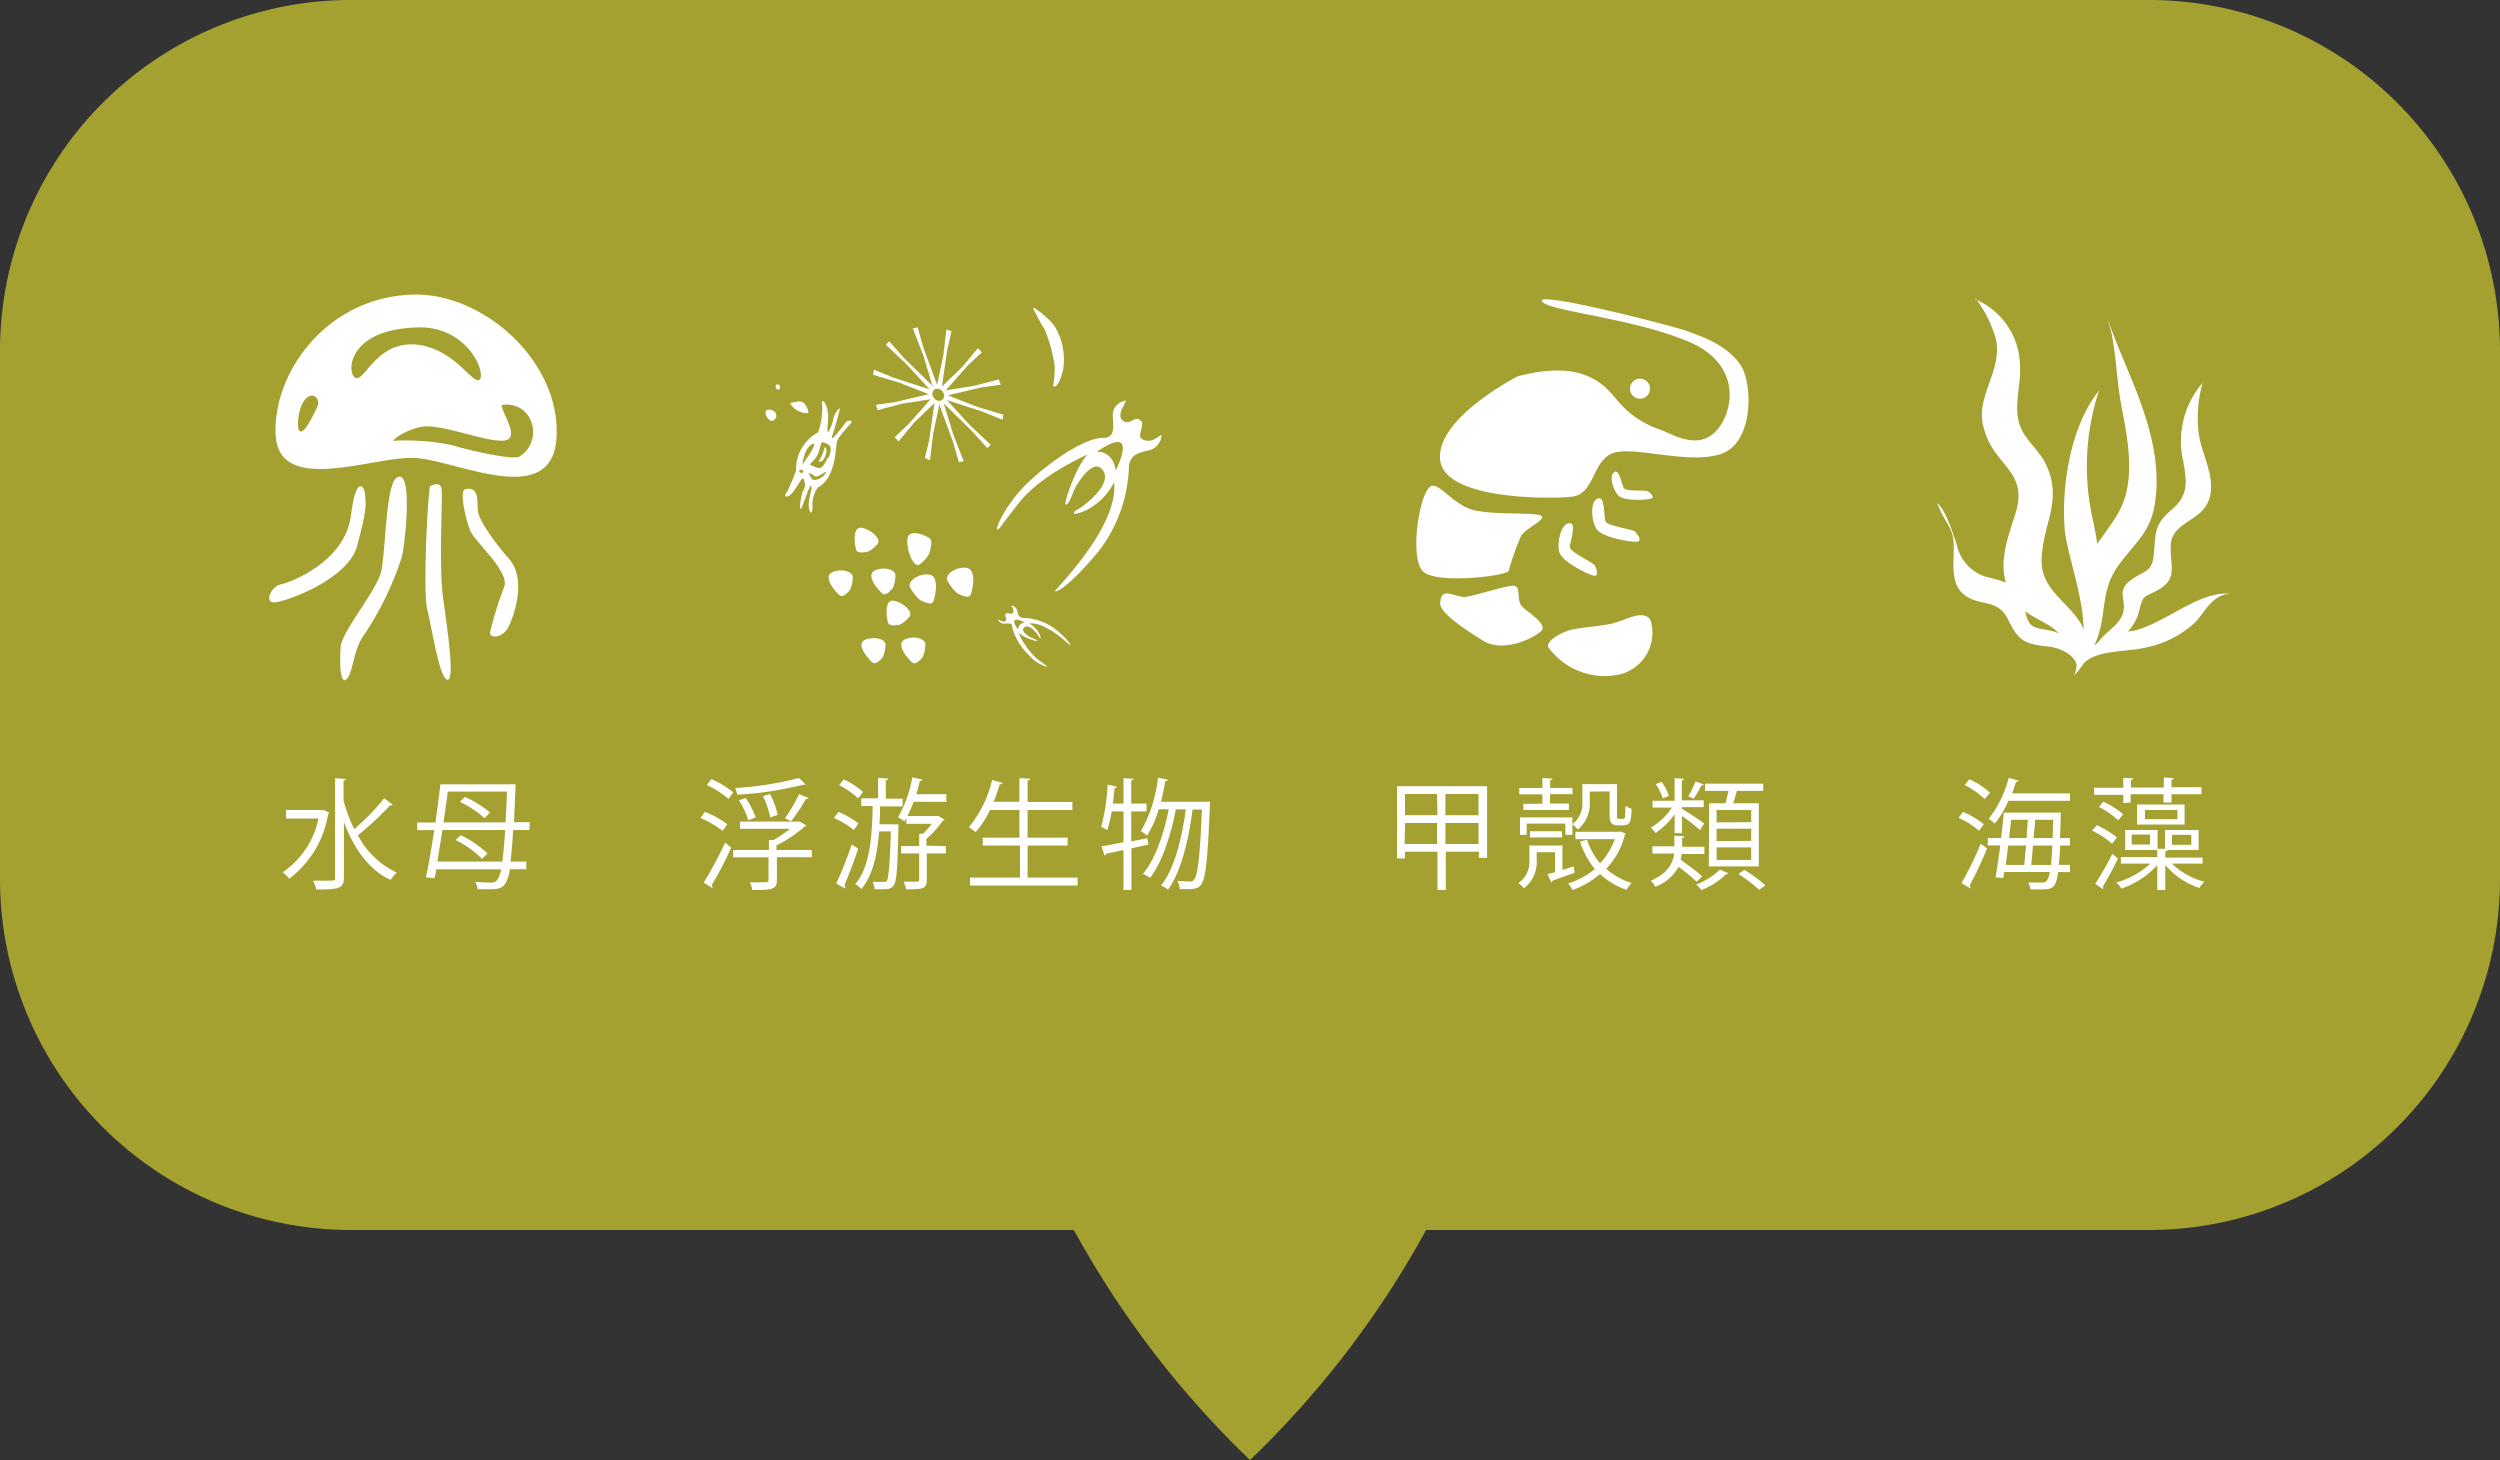 <svg xmlns="http://www.w3.org/2000/svg" viewBox="0 0 250 146"><rect x="0" y="0" width="250" height="146" fill="#333333" stroke="none"/><defs><style>.cls-1{fill:#c1bd31;opacity:0.8;}.cls-2{fill:#fff;}</style></defs><title>food_detail</title><g id="圖層_2" data-name="圖層 2"><g id="food_detail"><path class="cls-1" d="M215,0H35A35.1,35.1,0,0,0,0,35V88a35.1,35.1,0,0,0,35,35h72.39A95,95,0,0,0,125,146a95,95,0,0,0,17.61-23H215a35.1,35.1,0,0,0,35-35V35A35.1,35.1,0,0,0,215,0Z"/><path class="cls-2" d="M220.33,38.21a8.88,8.88,0,0,0-2,7.92c.35,2.06.53,3.35-1.07,4.75-2,1.7-1.63,2.42-1.91,4.82-.19,1.58-1.19,1.46-2.3,2.34-1.39,1.09-.46,1.71-.71,3.11-.22,1.15-1.48,1.84-2.26,2.75a28.05,28.05,0,0,1-2.21,2.4c.66-.59,1.36-.9,2.11-1.48a27.67,27.67,0,0,0,2.61-1.46,4.72,4.72,0,0,0,1.4-2.61c.41-1.29.38-1,1.63-1.65,2.24-1.17,1.38-2.45,1.45-4.46,0-2.26,2.65-2.46,3.61-4.19,1.19-2.22-.44-4.76-.78-6.91a12.76,12.76,0,0,1,.38-5.33"/><path class="cls-2" d="M209.9,39.07c-2.94,3.62-3.84,10-3.39,14.24.68,4.3,3.22,9.61.91,14.25,2.8-5.71,3.16-9.72,1.81-15.83a24.17,24.17,0,0,1,.67-12.66"/><path class="cls-2" d="M197.51,29.92A7.35,7.35,0,0,1,202,36.76c.09,1.66-.55,3.51-.15,5.3s1.81,2.61,2.66,4.22c1.87,3.67-.25,6.06-.35,9.69s3.91,4.6,4.54,8c.22,1.2-.46,2.23-1.26,3.55.73-1.85-.52-3.14-1.65-4.28s-3-1.5-4.09-2.94c-2.44-3-1-6.14-.08-9.21,1.13-4-2.23-4.55-3.19-8.12-1.09-3.26,1.93-5.85,1.14-9.13a12.5,12.5,0,0,0-2-4"/><path class="cls-2" d="M210.82,32c1.64,5.15,6,12,4.55,19-.74,3.29-3.67,4.61-4.56,7.59s.05,4.87-3.39,9c2.2-3.59.73-6,.9-9.48.16-3.25,3-5.11,4.06-8s.31-6.81-.27-9.66c-.5-2.64-.49-5.93-1.29-8.35"/><path class="cls-2" d="M193.74,50.35c.57,1.6,1.33,2.19,1.56,3.38.3,1.74-.51,4.28,1,5.64s3.53.37,4.55,2.67c1,2,1.51,2.33,3.81,2.6,1.23.09,3,.78,3.14,2.3-.08-1.28-.83-3.32-2.35-3.77-1.77-.51-2.59,0-2.95-2.23s-1.13-2.53-3.4-3.14a4.25,4.25,0,0,1-3.43-3.38c-.37-1-1-3.21-1.89-4.07"/><path class="cls-2" d="M207.57,67.35a4,4,0,0,1,1.13-2.27,8.94,8.94,0,0,1,4.64-2c3.23-.75,6.52-4,9.67-3.7-1.91.09-2.56,2-3.65,3a10.32,10.32,0,0,1-4.48,2.31c-2,.51-4.29.28-5.9,1.18a3.4,3.4,0,0,0-1.41,1.49"/><path class="cls-2" d="M32.36,81l.58.27a.55.55,0,0,1-.13.14,10.11,10.11,0,0,1-3.89,6.46,3.28,3.28,0,0,0-.65-.64,8.63,8.63,0,0,0,3.58-5.38H28.6V81h3.62Zm2-.93a15.08,15.08,0,0,0,1.06,2.84,22.61,22.61,0,0,0,3-3.08l.85.63a.27.27,0,0,1-.26.07,31.28,31.28,0,0,1-3.22,3,8.43,8.43,0,0,0,3.89,3.73,3.38,3.38,0,0,0-.62.73c-2.19-1-3.69-3.18-4.67-5.78v5.55c0,1.09-.5,1.19-2.76,1.19a3.77,3.77,0,0,0-.33-.88c.45,0,.87,0,1.21,0,1,0,1,0,1-.33V77.83l1.08.06c0,.1-.07.15-.24.17Z"/><path class="cls-2" d="M52.94,83H51.32c-.09,1.34-.17,2.37-.27,3.16h1.58v.76H51c-.34,1.89-.88,2-2,2-.37,0-.82,0-1.25,0a1.56,1.56,0,0,0-.23-.74c.75.07,1.38.08,1.67.08s.67-.12.93-1.33H43.61c0,.31-.11.61-.16.89l-.85-.08c.26-1.23.55-3,.83-4.73H41.72v-.76h1.82c.2-1.34.37-2.67.5-3.82h6.87l.18,0,.46,0c0,.07,0,.19,0,.27-.05,1.34-.11,2.51-.15,3.52h1.57Zm-8.7,0c-.17,1.11-.35,2.2-.5,3.16h6.49c.11-.77.2-1.8.29-3.16Zm6.31-.76c.06-.9.11-1.92.15-3.08H44.78c-.13,1-.27,2-.43,3.08Zm-4.47,1.28a10.75,10.75,0,0,1,2.67,1.82l-.54.55A10.22,10.22,0,0,0,45.56,84Zm2.38-1.7A10,10,0,0,0,46,80.19l.48-.5A10.62,10.62,0,0,1,49,81.25Z"/><path class="cls-2" d="M70.49,81.19a9.24,9.24,0,0,1,2.24,1.23l-.46.67a10.4,10.4,0,0,0-2.22-1.29Zm-.12,7.07a38,38,0,0,0,2.14-4l.61.5a38,38,0,0,1-1.94,3.75.25.25,0,0,1,.06.17.31.31,0,0,1,0,.13Zm.76-10.35a9.4,9.4,0,0,1,2.19,1.32l-.47.66a9.23,9.23,0,0,0-2.17-1.39ZM81.18,85v.72H77.69V88c0,.93-.45,1-2.46,1a2.92,2.92,0,0,0-.26-.77h1c.8,0,.88,0,.88-.22V85.73H73.32V85h3.57V84l.48,0A12.17,12.17,0,0,0,79,82.88H74v-.72h5.85l.15,0,.64.4a.45.45,0,0,1-.18.1,13.22,13.22,0,0,1-2.81,1.88V85Zm-.61-6.53a.23.23,0,0,1-.13,0h-.11a34.73,34.73,0,0,1-6.59,1,3.32,3.32,0,0,0-.23-.67,32.7,32.7,0,0,0,6.39-1Zm-6,1.33a8.94,8.94,0,0,1,1,1.93l-.74.3a8.13,8.13,0,0,0-.93-2ZM77,79.4a8.38,8.38,0,0,1,.77,2.09l-.75.24a8.38,8.38,0,0,0-.72-2.11Zm3.85.4a.25.25,0,0,1-.25.09,18.82,18.82,0,0,1-1.49,2.23l-.61-.3a14.42,14.42,0,0,0,1.4-2.41Z"/><path class="cls-2" d="M83.85,81.2a8.61,8.61,0,0,1,2,1.14l-.47.66a8.41,8.41,0,0,0-2-1.2Zm-.23,7.16a36.63,36.63,0,0,0,1.55-3.91l.65.42c-.41,1.26-1,2.75-1.38,3.66a.27.27,0,0,1,.07.18.35.35,0,0,1,0,.13Zm.76-10.42a7.36,7.36,0,0,1,1.92,1.27l-.48.63a8.83,8.83,0,0,0-1.91-1.33Zm5.05,4.49.41,0a2.35,2.35,0,0,1,0,.26c-.08,4.1-.17,5.45-.46,5.84s-.59.39-1.12.39l-.8,0a2,2,0,0,0-.2-.73c.48,0,.93,0,1.1,0s.28,0,.36-.16.29-1.46.36-4.89H87.91c-.17,2.2-.59,4.36-1.78,5.76a2.25,2.25,0,0,0-.6-.5c1.49-1.71,1.68-4.85,1.74-7.8H86.13v-.77h1.68V77.79l1,.06c0,.09-.07.15-.23.17v1.85h1.68v.77H88c0,.58,0,1.18-.06,1.79Zm5.16,2.18v.73H92.68V88c0,.89-.39.93-2.07.93a3.91,3.91,0,0,0-.24-.76h.85c.63,0,.7,0,.7-.19V85.34H90.11v-.73h1.81V83.38h.37a6.9,6.9,0,0,0,.88-1H90.64v-.56c-.07.11-.13.23-.2.32a4.12,4.12,0,0,0-.64-.41,12,12,0,0,0,1.43-4l1,.23c0,.09-.1.13-.25.13a11.37,11.37,0,0,1-.35,1.33h3v.76H91.36a10.44,10.44,0,0,1-.62,1.42h3l.12,0,.59.37a.27.27,0,0,1-.18.1,9.23,9.23,0,0,1-1.63,1.82v.68Z"/><path class="cls-2" d="M102.76,87.76h5v.79H97v-.79h5V84.55H98.28v-.78h3.66V81H99a9.28,9.28,0,0,1-1.44,2.21,5.78,5.78,0,0,0-.67-.49A11.63,11.63,0,0,0,99.21,78l1.05.29c0,.08-.12.13-.28.13a18.37,18.37,0,0,1-.62,1.76h2.58V77.81l1.07.06c0,.08-.08.14-.25.16V80.2h4.48V81h-4.48v2.77h4v.78h-4Z"/><path class="cls-2" d="M114.84,84.46l-1.7.37V89h-.79V85c-.66.15-1.26.28-1.74.37a.23.23,0,0,1-.15.19l-.31-.93c.6-.09,1.36-.24,2.2-.41V81.14h-1.18a12.42,12.42,0,0,1-.45,1.88,3.84,3.84,0,0,0-.6-.33,19.72,19.72,0,0,0,.64-4.23l.93.21c0,.08-.1.12-.25.13,0,.5-.1,1-.15,1.56h1.06V77.82l1,.06c0,.08-.07.14-.23.16v2.32h1.53v.78h-1.53v3l1.62-.32Zm5.72-4.29.43,0a1.33,1.33,0,0,1,0,.28c-.22,5.61-.43,7.46-.88,8-.23.33-.48.46-1.28.46l-.86,0a1.83,1.83,0,0,0-.23-.81c.54,0,1,.05,1.24.05a.45.45,0,0,0,.43-.2c.35-.41.59-2.16.78-7h-.94c-.34,2.9-1.17,6.32-2.45,8a3.37,3.37,0,0,0-.7-.4c1.32-1.58,2.12-4.79,2.48-7.62h-1c-.45,2.45-1.38,5.37-2.58,6.86a3.12,3.12,0,0,0-.72-.4c1.21-1.37,2.14-4.07,2.59-6.46h-1a9.87,9.87,0,0,1-1.17,2.63,5.08,5.08,0,0,0-.61-.45,13.86,13.86,0,0,0,1.71-5.35l1,.22c0,.08-.11.13-.27.13-.12.69-.26,1.39-.44,2.06h4.49Z"/><path class="cls-2" d="M139.71,78.62h9v7.17h-.82v-.62h-3.31V89h-.83V85.17H140.5v.67h-.79Zm4,.78H140.5v2.12h3.25Zm-3.25,5h3.25v-2.1H140.5Zm7.39-2.87V79.4h-3.31v2.12Zm-3.31,2.87h3.31v-2.1h-3.31Z"/><path class="cls-2" d="M156.24,87l1.13-.36.09.64-2.2.78a.23.23,0,0,1-.13.18l-.38-.82.76-.2v-2h-1.84V86a3.28,3.28,0,0,1-1.28,2.83,3,3,0,0,0-.55-.52,2.6,2.6,0,0,0,1.1-2.32V84.55h3.3Zm-2-6.63v-.94h-2.31V78.8h2.31v-1l1,.06c0,.08-.07.14-.23.16v.77h2.23v.62H155v.94h1.89V81h-4.55v-.61ZM152,81.74h5.24v1.74h-.7V82.36h-3.87v1.12H152Zm4.22,2H153v-.61h3.18Zm5.88-.58.48.21a.34.34,0,0,1-.09.12,7.76,7.76,0,0,1-1.87,3.39,6.78,6.78,0,0,0,2.55,1.42,3.5,3.5,0,0,0-.52.68A7.32,7.32,0,0,1,160,87.4,8.36,8.36,0,0,1,157.25,89a3.12,3.12,0,0,0-.43-.66,7.57,7.57,0,0,0,2.66-1.44A8.33,8.33,0,0,1,158,84.16l.7-.19A7.13,7.13,0,0,0,160,86.33a6.89,6.89,0,0,0,1.48-2.42h-3.94v-.73h4.32Zm-3.12-4v.94a3.4,3.4,0,0,1-1.2,2.86,3,3,0,0,0-.54-.53,2.69,2.69,0,0,0,1-2.34V78.41h3.46v3c0,.48,0,.48.22.48.51,0,.57,0,.6-.32,0-.16,0-.54.05-1a1.84,1.84,0,0,0,.59.31c-.05,1.23-.08,1.65-.91,1.65h-.49c-.8,0-.8-.54-.8-1.19V79.14Z"/><path class="cls-2" d="M167.46,83.31V81.42a7.08,7.08,0,0,1-1.91,1.88,3,3,0,0,0-.47-.54,6.46,6.46,0,0,0,2.11-2h-1.93v-.68h2.2V77.82l.95.06c0,.07-.07.13-.23.15v2h2.19v.68h-2.19v.16c.49.29,1.91,1.21,2.24,1.48L170,83c-.34-.3-1.19-1-1.8-1.39v1.71Zm.7,2.09a3.88,3.88,0,0,1-.09.58c.75.52,1.65,1.22,2.14,1.65l-.54.55a18.25,18.25,0,0,0-1.82-1.5,4.36,4.36,0,0,1-2.32,2,3,3,0,0,0-.44-.61c1.76-.79,2.22-1.79,2.32-2.72h-2.17v-.72h2.2V83.57l1,.06c0,.09-.07.15-.23.17v.88h2.23v.72Zm-2-7.21a4.92,4.92,0,0,1,.73,1.39l-.61.26a5.42,5.42,0,0,0-.71-1.43Zm2.67,1.44a9.26,9.26,0,0,0,.72-1.49l.83.31c0,.08-.12.1-.24.1a10.51,10.51,0,0,1-.77,1.32Zm4,7.7a.3.3,0,0,1-.22.09A7.42,7.42,0,0,1,170.15,89a3.07,3.07,0,0,0-.54-.54,7.1,7.1,0,0,0,2.39-1.5Zm-1.91-7h1.63c.11-.39.21-.84.3-1.24h-2.35v-.72h5.82v.72h-2.64c-.09.36-.22.83-.36,1.24h2.56v6.31h-5Zm4.2,1.89V81h-3.46v1.24Zm0,1.87V82.87h-3.46v1.24Zm0,1.9V84.74h-3.46V86Zm-.68,1a14.13,14.13,0,0,1,2.1,1.55l-.63.44a14.08,14.08,0,0,0-2.07-1.58Z"/><path class="cls-2" d="M196.3,81.19a8.47,8.47,0,0,1,2.08,1.24l-.48.65a8,8,0,0,0-2.05-1.3Zm-.15,7.12a32.88,32.88,0,0,0,1.92-3.93l.64.45a36.38,36.38,0,0,1-1.74,3.7.32.32,0,0,1,.07.19.17.17,0,0,1,0,.12Zm2.32-8.41a9,9,0,0,0-2-1.4l.47-.58A8.38,8.38,0,0,1,199,79.27ZM207,84.55H206c0,.78-.07,1.42-.12,1.94H207v.72h-1.19c-.22,1.68-.62,1.73-1.77,1.73-.29,0-.63,0-1,0a1.92,1.92,0,0,0-.22-.69c.66,0,1.25,0,1.52,0s.53-.31.64-1.05h-4.56l-.09.6-.77-.07c.14-.84.31-2,.47-3.19h-1.25V83.8h1.33c.11-.89.2-1.77.27-2.54h5.27l.43,0c0,.08,0,.18,0,.26L206,83.8h1ZM207,80.08h-6.16a9.29,9.29,0,0,1-1.36,2.28,7.61,7.61,0,0,0-.61-.48,11.06,11.06,0,0,0,2-4.09l1,.27c0,.08-.11.13-.27.13-.12.38-.25.77-.39,1.15H207Zm-4.58,6.41c.06-.57.12-1.24.19-1.94h-1.79c-.08.68-.17,1.34-.25,1.94Zm.25-2.69c0-.62.08-1.25.12-1.82h-1.68c-.06.59-.13,1.2-.2,1.82Zm.63.75c-.06.7-.12,1.39-.18,1.94h2c0-.51.08-1.14.12-1.94Zm.2-2.57c0,.57-.09,1.2-.14,1.82h1.92c0-.54,0-1.15.06-1.82Z"/><path class="cls-2" d="M209.69,82.52a9.3,9.3,0,0,1,2,1.23l-.48.62a9,9,0,0,0-2-1.31Zm2.64-2.21v-.83h-2.92v-.7h2.92v-1l1,.06c0,.08-.08.14-.24.16v.75h3.29v-1l1,.06c0,.09-.07.14-.23.16v.75h3v.7h-3v.83h-.8v-.83h-3.29v.83Zm-2.8,8.07a33.53,33.53,0,0,0,1.71-3l.55.47c-.46,1-1.06,2.07-1.49,2.78a.27.27,0,0,1,0,.16.22.22,0,0,1,0,.13Zm.79-8.21a8.39,8.39,0,0,1,2,1.26l-.5.6a8.09,8.09,0,0,0-1.92-1.33Zm9.94,6.19h-3.07a7.19,7.19,0,0,0,3.25,1.81,3.43,3.43,0,0,0-.51.63,7.69,7.69,0,0,1-3.4-2.3V89h-.8V86.51a8.68,8.68,0,0,1-3.58,2.35,3.3,3.3,0,0,0-.51-.61,8.56,8.56,0,0,0,3.4-1.89h-2.95V85.7h3.64V85h-3.21V83h3.24v1.88l.74,0V83h3.36v2h-3.11c0,.07-.08.13-.22.16v.6h3.73ZM215,84.45v-1h-1.83v1Zm-1.29-2v-2h4.75v2ZM214.5,81v.92h3.24V81Zm2.7,2.48v1h1.93v-1Z"/><path class="cls-2" d="M142.94,48.73c.83-.83,2.34,1.9,4.67,2.34s5.92.14,6.5.51-1.46,1.17-2,2a25.54,25.54,0,0,0-1.24,3.51c-.22.51-7.38,1.38-8.62,0S141.84,49.83,142.94,48.73Z"/><path class="cls-2" d="M154.09,63.13c-.82.74-3.81,2.2-5.84.91s-4.31-2.79-4.24-3.77c.13-1.76,1.51-.44,2.62-.59s4.4-1.31,4.91-1.07.15,1.32.57,1.92S154.92,62.4,154.09,63.13Z"/><path class="cls-2" d="M161.49,67.53a7,7,0,0,1-6.65-2.79c-.3-.57,1.06-1.39,2.06-1.7s3.24-.39,4.51-.74,3.09-1.44,3.67-.2A4.29,4.29,0,0,1,161.49,67.53Z"/><path class="cls-2" d="M159.49,56.56c.18.35.44,1.12-.14,1s-3.15-1.38-3.42-2.35.19-3,1.11-2.89c.58.09,0,1.81-.06,2.35S159.31,56.21,159.49,56.56Z"/><path class="cls-2" d="M163.52,53.17c.27.29.75.95.15,1s-3.42-.41-4-1.25-.7-3,.22-3.09c.59-.09.52,1.73.63,2.26S163.24,52.89,163.52,53.17Z"/><path class="cls-2" d="M161.51,47.18c.43-.16.68,1.24.86,1.62s2.17.17,2.43.34.73.6.28.73-2.67.26-3.23-.3S160.82,47.43,161.51,47.18Z"/><path class="cls-2" d="M172.06,45.41c-3.4,1.1-9.1-1-11,0s-1.64,4.05-3.94,4.27S144.23,50,144,45.85s7.78-8.22,7.78-8.22c6.25-1.64,8.43.55,9.86,2.3a9.47,9.47,0,0,0,4.27,3c1,.28,3.52,2.06,5.42.44s3.24-6.79-2.46-9.2-14.24-3.07-14.68-4.06,13.09,2.47,14.51,3,3.89,1.31,5.32,3.34C175.28,38.21,175.45,44.31,172.06,45.41Z"/><path class="cls-2" d="M163,38.87a1,1,0,1,1,1,1A1,1,0,0,1,163,38.87Z"/><polygon class="cls-2" points="93.84 38.84 93.36 38.94 92.32 35.51 91.28 32.83 91.76 32.73 92.35 34.79 93.84 38.84"/><polygon class="cls-2" points="93.53 38.86 93.2 39.2 90.72 36.49 88.59 34.48 88.92 34.13 90.39 35.79 93.53 38.86"/><polygon class="cls-2" points="93.29 39.04 93.2 39.55 89.94 38.27 87.31 37.48 87.39 36.97 89.35 37.77 93.29 39.04"/><polygon class="cls-2" points="93.19 39.34 93.38 39.87 90.21 40.37 87.77 41.01 87.59 40.48 89.5 40.21 93.19 39.34"/><polygon class="cls-2" points="93.27 39.68 93.67 40.09 91.44 42.23 89.86 44.13 89.46 43.72 90.82 42.45 93.27 39.68"/><polygon class="cls-2" points="93.49 39.96 94 40.14 93.32 43.36 93 46 92.49 45.82 92.94 43.9 93.49 39.96"/><polygon class="cls-2" points="93.8 40.11 94.28 40.02 95.32 43.44 96.37 46.12 95.89 46.22 95.29 44.16 93.8 40.11"/><polygon class="cls-2" points="94.12 40.09 94.45 39.74 96.93 42.46 99.06 44.47 98.73 44.81 97.25 43.16 94.12 40.09"/><polygon class="cls-2" points="94.36 39.91 94.44 39.4 97.7 40.68 100.34 41.47 100.25 41.98 98.3 41.18 94.36 39.91"/><polygon class="cls-2" points="94.45 39.61 94.27 39.08 97.43 38.58 99.88 37.94 100.06 38.47 98.14 38.74 94.45 39.61"/><polygon class="cls-2" points="94.38 39.27 93.98 38.86 96.2 36.72 97.79 34.82 98.19 35.23 96.83 36.49 94.38 39.27"/><polygon class="cls-2" points="94.15 38.99 93.64 38.81 94.33 35.59 94.64 32.95 95.15 33.13 94.71 35.05 94.15 38.99"/><path class="cls-2" d="M111.36,41c-.33.84.6,2.81-1.09,2.79s-5.14,2.24-7.44,4.44-3.3,4.63-3.1,4.69-.09.24,2.16-2.63,6.9-4.85,6.9-4.85c-1.06.92-2.45,4.89-2.23,5s.57-.65.75-1.2,2-3.69,3-2.18S108,50.87,107.68,51s-.78.78,1,0a6.56,6.56,0,0,0,2.73-2.76c.47,4.51-6,10.78-5.91,10.88s1.14-.17,4.3-3.91a14.62,14.62,0,0,0,3.1-8.73c.27-.91.59-1.12,1.87-1.42a1.64,1.64,0,0,0,1.38-1.56c-.11,0-.55.41-1,.54s-1.11-.06-1.14-.44.39-1.25.11-1.5-.37-.25-.65-.16-.8.58-1.3,0,.56-1.84.41-1.88A1.53,1.53,0,0,0,111.36,41Zm.2,6c-.32-2-1.89-1.82-1.89-1.82C114.1,42.16,111.56,47.07,111.56,47.07Z"/><path class="cls-2" d="M103.3,30.8c.13-.15,1.78,1.21,2.16,1.83a6.34,6.34,0,0,1,.85,4.34c-.44,1.83-.89,1.74-1,1.64a10.47,10.47,0,0,0,.16-2,15.56,15.56,0,0,0-1-3.67C104,32.27,103.3,30.8,103.3,30.8Z"/><path class="cls-2" d="M92,60c1.35.68,1.32.22,1.45-.26s.44-2.2-.59-2.29-2.1.65-1.86,1.26A4.46,4.46,0,0,0,92,60Z"/><path class="cls-2" d="M92.91,55.4c.47-1.57.1-1.57-.32-1.78s-1.86-.77-1.86.47.68,2.62,1.17,2.39A3.44,3.44,0,0,0,92.91,55.4Z"/><path class="cls-2" d="M95.73,59.33c1.35.68,1.32.22,1.45-.26s.44-2.2-.59-2.29-2.1.65-1.86,1.26A4.46,4.46,0,0,0,95.73,59.33Z"/><path class="cls-2" d="M89.27,58.83c-.84.94-1,.58-1.32.24s-1.32-1.56-.5-2,2-.16,2.09.39A3.14,3.14,0,0,1,89.27,58.83Z"/><path class="cls-2" d="M86.8,55.17c-1.26.24-1.19-.14-1.27-.58s-.24-2,.69-1.8,1.84,1.07,1.58,1.53A2.94,2.94,0,0,1,86.8,55.17Z"/><path class="cls-2" d="M85,59c-.83.94-1,.58-1.32.25s-1.32-1.57-.5-2,2-.15,2.1.4A3.23,3.23,0,0,1,85,59Z"/><path class="cls-2" d="M92.26,65.73c-.84.94-1,.58-1.32.24s-1.32-1.57-.5-2,2-.16,2.09.39A3.14,3.14,0,0,1,92.26,65.73Z"/><path class="cls-2" d="M90,62.46c-1.26.24-1.2-.14-1.28-.58s-.23-2,.7-1.8,1.84,1.07,1.57,1.53A2.94,2.94,0,0,1,90,62.46Z"/><path class="cls-2" d="M88.28,65.72c-.83.94-1,.58-1.32.24s-1.32-1.56-.5-1.95,2-.16,2.09.39A3.14,3.14,0,0,1,88.28,65.72Z"/><path class="cls-2" d="M84.6,42.22c-.2.23-1.51,2.06-1.42,1.47A29,29,0,0,0,84,40.84c-.18,0-.62.66-.67,1.06s-.77,2.36-.55.46-.66-2.7-.58-2a7,7,0,0,1-.39,2.88,4.15,4.15,0,0,0-2.2,3.8,21.06,21.06,0,0,1-.89,2.12c-.17.19-.41.65.13.44s1.3-1.88,1.46-1.77a1.14,1.14,0,0,1,0,1.25c-.27.61-.41,2.07-.2,1.77s.84-2.42,1-2.26-.23,1.14-.24,1.88.41,1.26.38.11a2.89,2.89,0,0,1,.54-1.84c1.79-.92,1.77-3.91,1.88-4.5s1.5-1.92,1.5-2.06S84.8,42,84.6,42.22Zm-4.46,5.07c-.11,0-.21-.09-.22-.17s.08-.14.2-.14.21.09.22.17S80.26,47.29,80.14,47.29Zm.1-.84c.1-.88.48-1.9,1.06-2.06S80.24,46.45,80.24,46.45Zm2.35.84a1.5,1.5,0,0,1-1.11.71c-.37,0-.4-.32-.63-.69a1.23,1.23,0,0,1,.6.29C81.76,47.86,82.73,46.92,82.59,47.29Zm.2-1.49c-.19.2-.2.44-.52.83s-.84,0-1.17-.1.46-.49.71-1.17.25-1,.41-1.15a1.88,1.88,0,0,1,.7.31C83.23,44.76,83,45.61,82.79,45.8Z"/><path class="cls-2" d="M82.45,44.75a4.17,4.17,0,0,1-.39,1.06c-.15.22-.31.42,0,.35s.57-.63.58-1.07S82.45,44.75,82.45,44.75Z"/><path class="cls-2" d="M79,40.3c.51,1,1.91,1.17,1.85.91s-.31-1.2-1.08-1.06Z"/><path class="cls-2" d="M76.55,41.29c0,.39.51,1,.84.72a.53.53,0,0,0,0-.88C77.13,40.9,76.51,40.87,76.55,41.29Z"/><path class="cls-2" d="M78,38.66c0,.15,0,.28-.14.3a.27.27,0,0,1-.28-.23.23.23,0,0,1,.14-.3A.27.27,0,0,1,78,38.66Z"/><path class="cls-2" d="M100.22,62.34c.32.12,1.06-.24,1,.4a5.94,5.94,0,0,0,1.7,2.79,3.57,3.57,0,0,0,1.78,1.15c0-.07.09,0-1-.8a7.74,7.74,0,0,1-1.85-2.59,4.44,4.44,0,0,0,1.89.83c0-.09-.24-.22-.45-.28s-1.4-.74-.83-1.12,1.42.87,1.46,1,.3.29,0-.37a2.43,2.43,0,0,0-1-1c1.7-.2,4.08,2.22,4.12,2.19s-.07-.43-1.48-1.61a5.56,5.56,0,0,0-3.31-1.14c-.34-.1-.42-.22-.53-.7a.63.63,0,0,0-.6-.52s.16.21.21.38,0,.42-.17.43-.46-.14-.56,0a.18.18,0,0,0-.06.24c0,.11.22.3,0,.49s-.69-.2-.71-.15S99.89,62.21,100.22,62.34Zm2.27-.1c-.74.13-.68.72-.68.72C100.63,61.3,102.49,62.24,102.49,62.24Z"/><path class="cls-2" d="M41.32,29.46c-8.63.23-14,7.77-13.76,13.94s9.56,2.28,13.76,2.39,14,5.37,14.34-2.17S48.31,29.28,41.32,29.46ZM31.75,40.64c-.31.68-1.25,2.66-1.71,2.51s-.24-2.39.46-3.2C31.36,39,32.06,40,31.75,40.64Zm3.87-2.83c-.93-.16-1.22-4.85,6.12-5.07,4.94-.15,6.84,4.42,6.25,5.19s-2.5-3.11-6.37-3.47S36.54,38,35.62,37.81ZM52,45.62c-.58.54-6.17-.87-6.76-1.1a23,23,0,0,0-5.71-.45c-.7.25.7-1,2.56-1.38s6,1.37,8.05,1.38.23-2.41,0-3.55A2.56,2.56,0,0,1,53,41.89,2.89,2.89,0,0,1,52,45.62Z"/><path class="cls-2" d="M36.48,49.25c-.07-.55-.87-1.83-1.38,2.27-.58,4.65-6,6.71-7,6.91s-1.75,1.92-.59,1.81,7.33-2.32,8.21-5.67S36.66,50.68,36.48,49.25Z"/><path class="cls-2" d="M39.65,47.79c-1.07.72-1.09,7.38-1.52,9.32s-3.94,6-4.06,7.58-.06,3.9.61,3.2.61-2.92,1.76-4.45a31.54,31.54,0,0,0,3.76-7.79C40.59,53.75,41.28,46.7,39.65,47.79Z"/><path class="cls-2" d="M43,48.64c-.24,1-.72,10.59-.28,12.27s1.18,6.85,2,7.06,0-5.17-.43-8.33,0-10.15-.14-10.76C44,48,43,48.64,43,48.64Z"/><path class="cls-2" d="M46.53,48.92c-.64.13.07,3.18.53,4.22s3.86,4,3.38,5.49A36.18,36.18,0,0,0,49,63.27c0,.61,1.34.56,1.92-.72s1.7-4.67,0-6.64S47.9,52,47.79,51.11,48,48.61,46.53,48.92Z"/></g></g></svg>